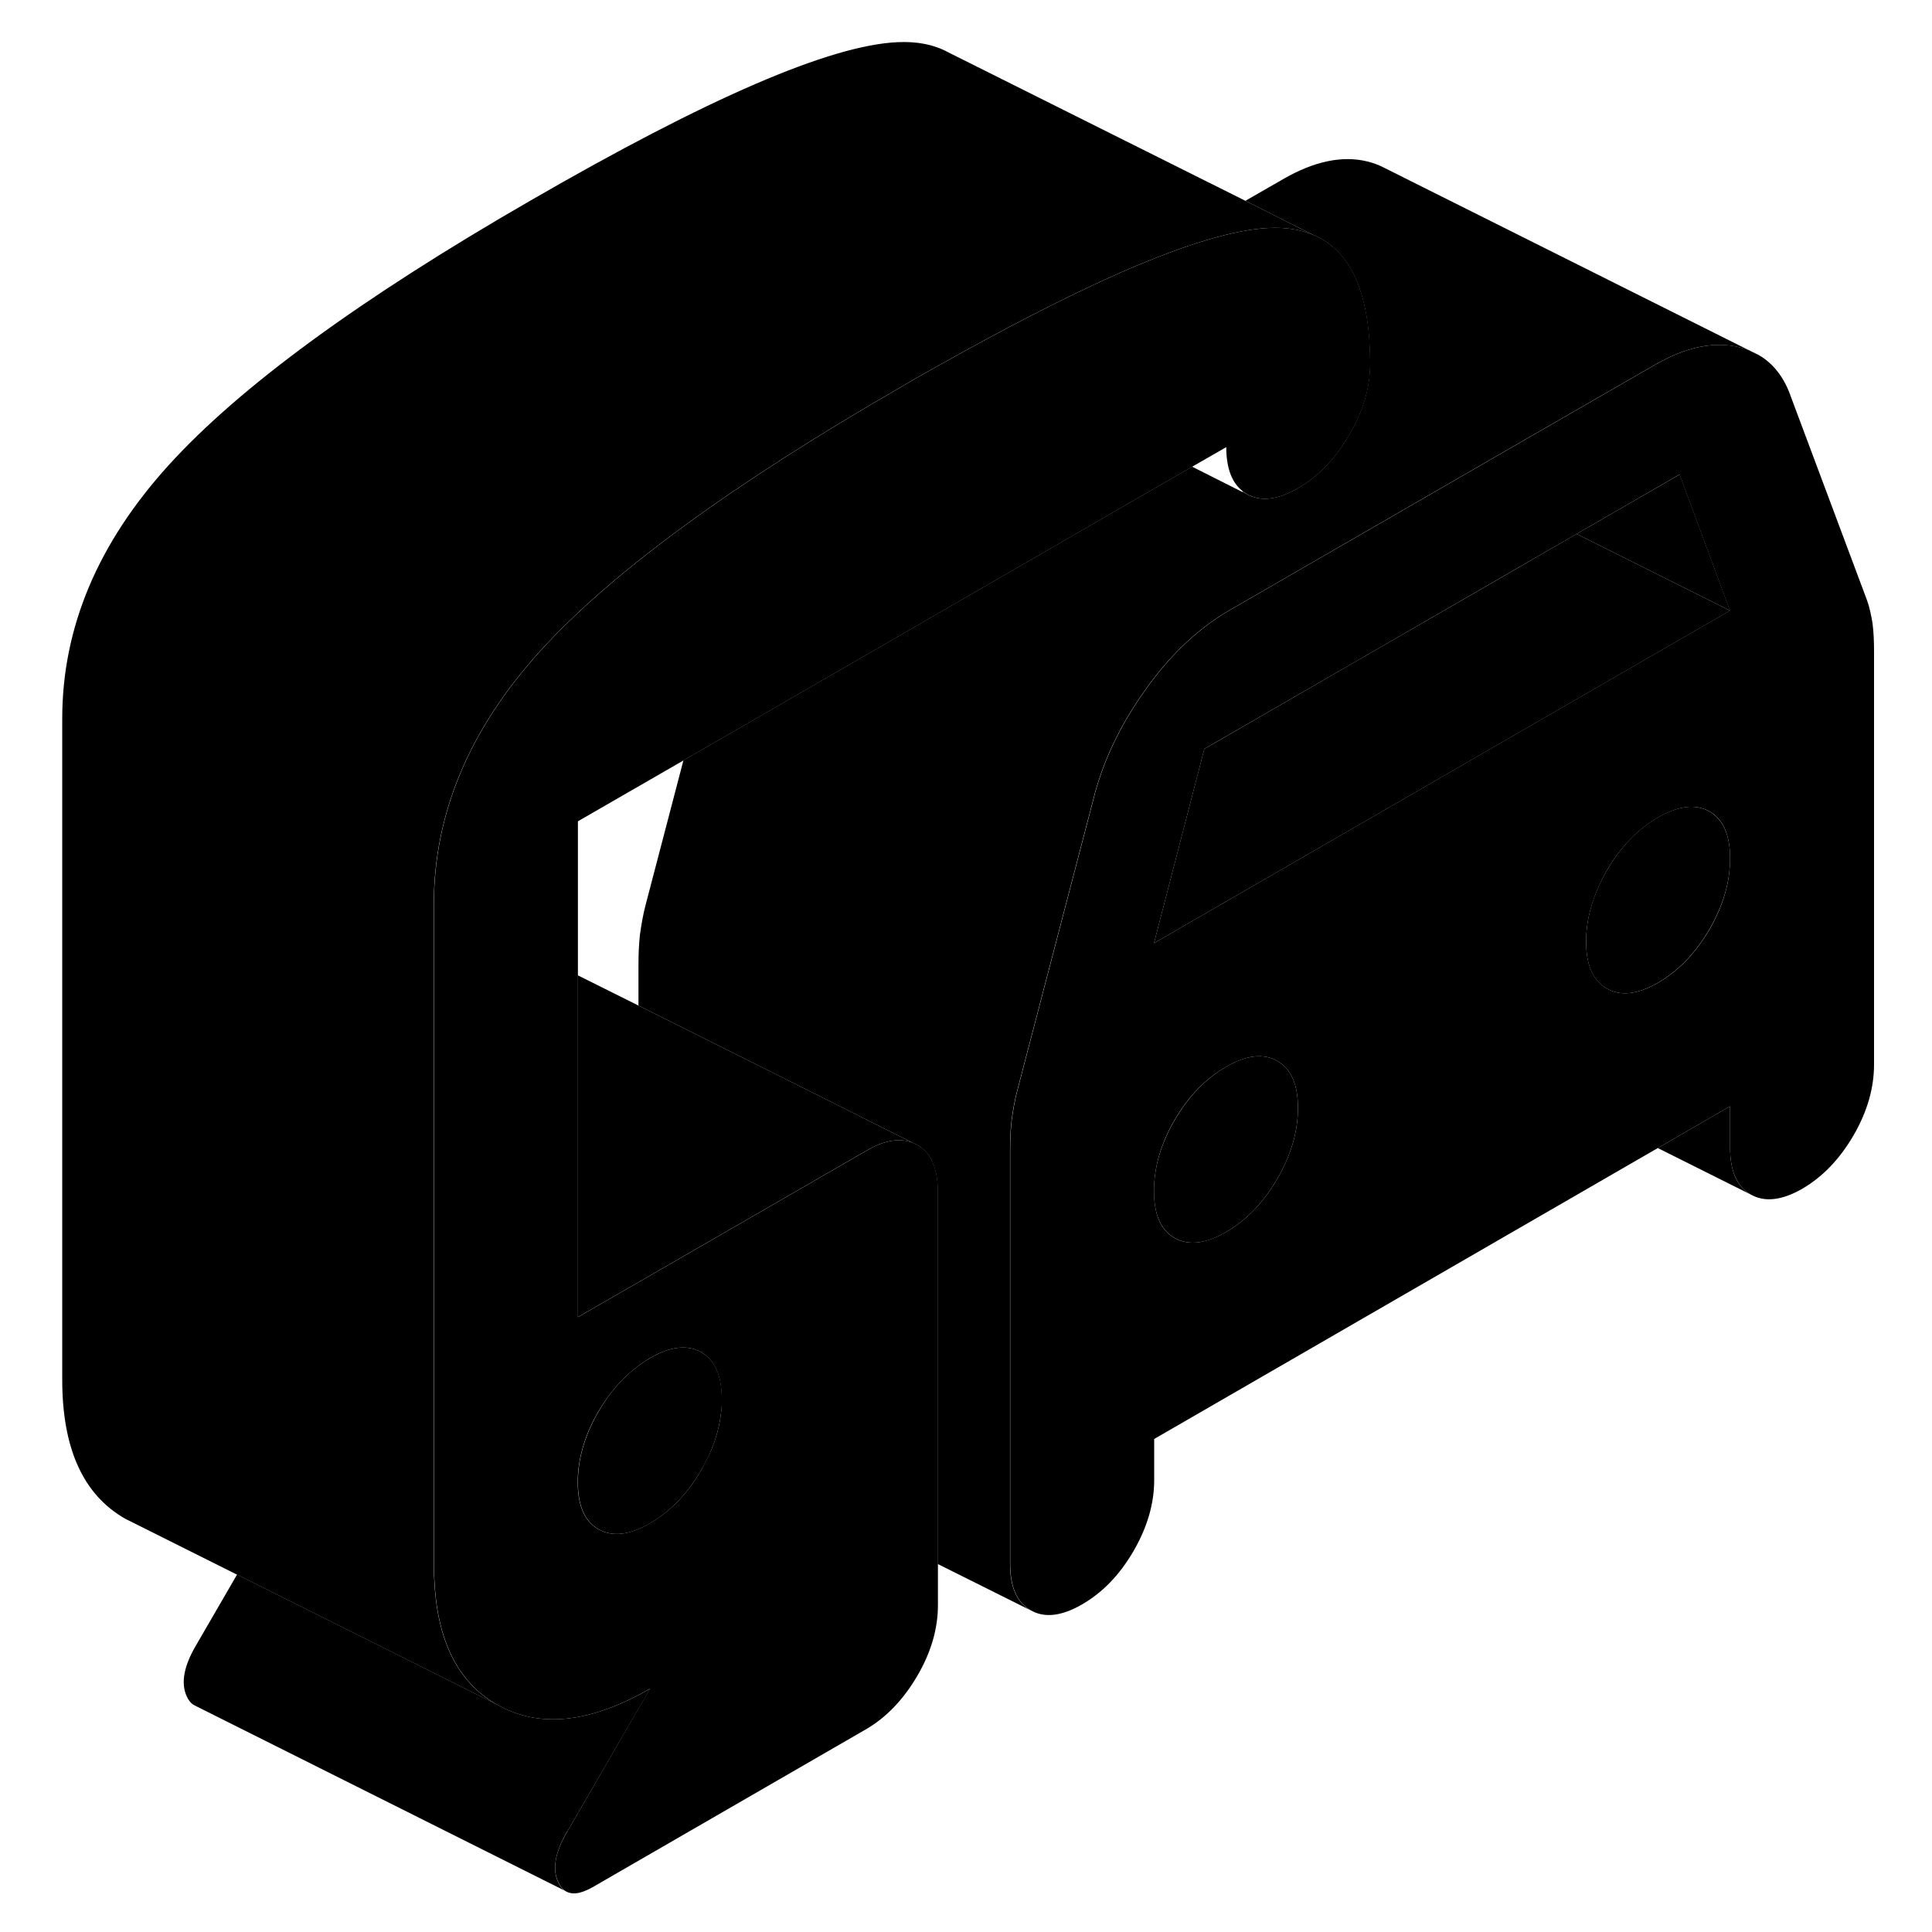<svg width="48" height="48" viewBox="0 0 102 104" xmlns="http://www.w3.org/2000/svg" stroke-width="1px"
     stroke-linecap="round" stroke-linejoin="round">
    <path d="M99.8 33.56C99.72 33.08 99.63 32.65 99.49 32.28L95.42 21.4C95.06 20.34 94.47 19.57 93.67 19.11L93.11 18.84C92.94 18.78 92.79 18.73 92.61 18.69C91.27 18.36 89.74 18.68 88.07 19.65L79.86 24.38L77.68 25.64L65.19 32.85C63.52 33.82 61.99 35.25 60.65 37.15C59.29 39.05 58.35 41.03 57.84 43.11L53.77 58.69C53.63 59.21 53.54 59.75 53.46 60.31V60.33C53.4 60.87 53.38 61.41 53.38 61.92V84.16C53.38 85.42 53.74 86.26 54.48 86.68C55.22 87.11 56.15 87 57.24 86.37C58.35 85.73 59.27 84.78 60.02 83.49C60.76 82.21 61.13 80.94 61.13 79.68V77.46L88.24 61.8L92.13 59.55V61.78C92.13 63.04 92.51 63.88 93.24 64.3C93.99 64.73 94.92 64.62 96.02 63.99C97.11 63.35 98.03 62.4 98.78 61.11C99.52 59.83 99.88 58.56 99.88 57.3V35.06C99.88 34.54 99.86 34.04 99.8 33.56ZM67.76 63.45C67.02 64.73 66.09 65.69 65 66.32C63.89 66.96 62.97 67.06 62.22 66.64C61.48 66.22 61.12 65.37 61.12 64.11C61.12 62.85 61.48 61.58 62.22 60.3C62.97 59.02 63.89 58.06 65 57.43C66.09 56.79 67.02 56.69 67.76 57.11C68.5 57.54 68.87 58.38 68.87 59.64C68.87 60.9 68.5 62.17 67.76 63.45ZM91.03 50.02C90.28 51.3 89.36 52.26 88.26 52.9C87.17 53.53 86.23 53.64 85.49 53.21C84.76 52.79 84.38 51.95 84.38 50.69C84.38 49.43 84.76 48.16 85.49 46.87C86.23 45.59 87.17 44.63 88.26 44C89.36 43.37 90.28 43.26 91.03 43.68C91.77 44.11 92.13 44.95 92.13 46.21C92.13 47.47 91.77 48.74 91.03 50.02ZM79.87 39.94L61.12 50.77L63.83 40.31L64.42 39.97L72.08 35.55L79.87 31.05L83.87 28.74L89.41 25.54L92.12 32.87L79.87 39.94Z" class="pr-icon-iso-solid-stroke" stroke-linejoin="round"/>
    <path d="M92.13 46.21C92.13 47.47 91.76 48.74 91.02 50.02C90.27 51.3 89.35 52.26 88.25 52.9C87.16 53.53 86.23 53.64 85.49 53.21C84.75 52.79 84.38 51.95 84.38 50.69C84.38 49.43 84.75 48.16 85.49 46.87C86.23 45.59 87.16 44.63 88.25 44C89.35 43.37 90.27 43.26 91.02 43.68C91.76 44.11 92.13 44.95 92.13 46.21Z" class="pr-icon-iso-solid-stroke" stroke-linejoin="round"/>
    <path d="M68.869 59.64C68.869 60.9 68.499 62.17 67.759 63.45C67.019 64.73 66.089 65.69 64.999 66.32C63.899 66.96 62.979 67.06 62.229 66.64C61.489 66.22 61.119 65.37 61.119 64.11C61.119 62.85 61.489 61.58 62.229 60.3C62.979 59.02 63.899 58.06 64.999 57.43C66.089 56.79 67.019 56.69 67.759 57.11C68.499 57.54 68.869 58.38 68.869 59.64Z" class="pr-icon-iso-solid-stroke" stroke-linejoin="round"/>
    <path d="M69.72 12.66C69.04 12.36 68.23 12.23 67.32 12.27C65.47 12.35 62.87 13.13 59.48 14.6C57.02 15.68 54.12 17.13 50.83 18.95C49.78 19.53 48.67 20.14 47.55 20.8C38.37 26.09 31.89 30.84 28.08 35.04C24.26 39.25 22.35 43.79 22.35 48.69V84.27C22.35 84.5 22.35 84.73 22.37 84.95C22.51 88.29 23.62 90.55 25.75 91.76L11.75 84.76L6.45 82.11L6.37 82.07L5.75 81.76C3.48 80.47 2.35 77.98 2.35 74.27V38.69C2.35 33.79 4.26 29.25 8.08 25.04C11.89 20.84 18.37 16.09 27.55 10.8C37.1 5.28 43.69 2.43 47.32 2.27C48.37 2.22 49.28 2.4 50.03 2.81L66.04 10.81L69.72 12.66Z" class="pr-icon-iso-solid-stroke" stroke-linejoin="round"/>
    <path d="M65.91 26.46L65.89 26.48L66.1 26.59C66.04 26.55 65.97 26.51 65.91 26.46Z" class="pr-icon-iso-solid-stroke" stroke-linejoin="round"/>
    <path d="M92.129 32.87L83.869 28.74L89.419 25.54L92.129 32.87Z" class="pr-icon-iso-solid-stroke" stroke-linejoin="round"/>
    <path d="M92.129 32.87L79.879 39.94L61.119 50.77L63.829 40.31L64.429 39.97L72.079 35.55L79.879 31.05L83.869 28.74L92.129 32.87Z" class="pr-icon-iso-solid-stroke" stroke-linejoin="round"/>
    <path d="M69.779 12.68L69.73 12.66C69.049 12.36 68.24 12.23 67.33 12.27C65.48 12.35 62.88 13.13 59.489 14.6C57.029 15.68 54.129 17.13 50.839 18.95C49.789 19.53 48.68 20.14 47.56 20.8C38.38 26.09 31.899 30.84 28.089 35.04C24.269 39.25 22.359 43.79 22.359 48.69V84.27C22.359 84.5 22.359 84.73 22.379 84.95C22.519 88.29 23.63 90.55 25.759 91.76C28.02 93.05 30.77 92.76 33.989 90.9L29.54 98.59C28.88 99.7 28.72 100.61 29.05 101.31C29.15 101.52 29.259 101.67 29.399 101.77C29.759 102.02 30.239 101.96 30.899 101.59L45.629 93.08C46.709 92.45 47.629 91.49 48.379 90.21C49.129 88.93 49.489 87.66 49.489 86.4V64.16C49.489 63.61 49.419 63.14 49.279 62.75C49.109 62.24 48.809 61.87 48.379 61.63L48.149 61.52C47.439 61.24 46.609 61.37 45.629 61.95L33.379 69.02L30.109 70.9V44.21L35.8 40.93L42.02 37.34L63.179 25.12L65.01 24.07C65.01 25.21 65.319 26.01 65.919 26.46C65.979 26.51 66.049 26.55 66.109 26.59C66.859 27.02 67.779 26.91 68.879 26.28C69.969 25.64 70.899 24.69 71.629 23.41C71.699 23.29 71.779 23.16 71.839 23.04C71.919 22.9 71.98 22.76 72.05 22.62C72.53 21.6 72.76 20.59 72.76 19.59C72.76 15.86 71.769 13.55 69.779 12.68ZM31.209 75.98C31.82 74.95 32.539 74.13 33.369 73.52C33.569 73.37 33.77 73.23 33.98 73.11C35.08 72.47 36.01 72.37 36.749 72.79C37.48 73.22 37.849 74.06 37.849 75.32C37.849 75.54 37.85 75.77 37.82 75.99C37.75 76.68 37.569 77.38 37.279 78.08C37.12 78.43 36.94 78.78 36.749 79.13C36.01 80.41 35.08 81.37 33.98 82C32.889 82.64 31.959 82.74 31.209 82.32C30.47 81.9 30.099 81.05 30.099 79.79C30.099 78.53 30.47 77.26 31.209 75.98Z" class="pr-icon-iso-solid-stroke" stroke-linejoin="round"/>
    <path d="M37.859 75.32C37.859 75.54 37.86 75.77 37.82 75.99C37.75 76.68 37.569 77.38 37.279 78.08C37.13 78.43 36.95 78.78 36.749 79.13C36.01 80.41 35.08 81.37 33.989 82C32.889 82.64 31.97 82.74 31.22 82.32C30.48 81.9 30.109 81.05 30.109 79.79C30.109 78.53 30.48 77.26 31.22 75.98C31.82 74.95 32.539 74.13 33.369 73.52C33.569 73.37 33.77 73.23 33.989 73.11C35.08 72.47 36.01 72.37 36.749 72.79C37.489 73.22 37.859 74.06 37.859 75.32Z" class="pr-icon-iso-solid-stroke" stroke-linejoin="round"/>
    <path d="M50.029 2.81L49.899 2.74" class="pr-icon-iso-solid-stroke" stroke-linejoin="round"/>
    <path d="M29.53 98.59C28.88 99.7 28.72 100.61 29.04 101.31C29.14 101.52 29.25 101.67 29.39 101.77L9.63 91.88L9.4 91.76C9.26 91.67 9.14 91.51 9.05 91.31C8.73 90.61 8.89 89.7 9.54 88.59L11.76 84.76L25.76 91.76C28.02 93.05 30.77 92.76 34 90.9L29.54 98.59H29.53Z" class="pr-icon-iso-solid-stroke" stroke-linejoin="round"/>
    <path d="M29.52 101.84L29.39 101.77" class="pr-icon-iso-solid-stroke" stroke-linejoin="round"/>
    <path d="M9.62 91.88L9.39 91.76" class="pr-icon-iso-solid-stroke" stroke-linejoin="round"/>
    <path d="M93.24 64.3L88.24 61.8L92.13 59.55V61.78C92.13 63.04 92.5 63.88 93.24 64.3Z" class="pr-icon-iso-solid-stroke" stroke-linejoin="round"/>
    <path d="M93.659 19.11L93.099 18.84C92.929 18.78 92.779 18.73 92.599 18.69C91.259 18.36 89.729 18.68 88.059 19.65L79.849 24.38L77.669 25.64L65.179 32.85C63.509 33.82 61.979 35.25 60.639 37.15C59.279 39.05 58.339 41.03 57.829 43.11L53.759 58.69C53.619 59.21 53.529 59.75 53.449 60.31V60.33C53.389 60.87 53.369 61.41 53.369 61.92V84.16C53.369 85.42 53.729 86.26 54.469 86.68L49.479 84.19V64.16C49.479 63.61 49.409 63.14 49.269 62.75C49.099 62.24 48.799 61.87 48.369 61.63L48.139 61.52L33.369 54.13V51.92C33.369 51.4 33.389 50.86 33.449 50.31C33.529 49.75 33.619 49.21 33.759 48.69L35.789 40.93L42.009 37.34L63.169 25.12L65.869 26.48H65.889L66.099 26.59C66.849 27.02 67.769 26.91 68.869 26.28C69.959 25.64 70.889 24.69 71.619 23.41C71.689 23.29 71.769 23.16 71.829 23.04C71.909 22.9 71.969 22.76 72.039 22.62C72.519 21.6 72.749 20.59 72.749 19.59C72.749 15.86 71.759 13.55 69.769 12.68L69.719 12.66L66.039 10.81L68.059 9.65C69.729 8.68 71.259 8.36 72.599 8.69C72.919 8.77 73.219 8.88 73.489 9.02L93.659 19.11Z" class="pr-icon-iso-solid-stroke" stroke-linejoin="round"/>
    <path d="M48.14 61.52C47.43 61.24 46.6 61.37 45.62 61.95L33.37 69.02L30.1 70.9V52.5L33.37 54.13L48.14 61.52Z" class="pr-icon-iso-solid-stroke" stroke-linejoin="round"/>
</svg>